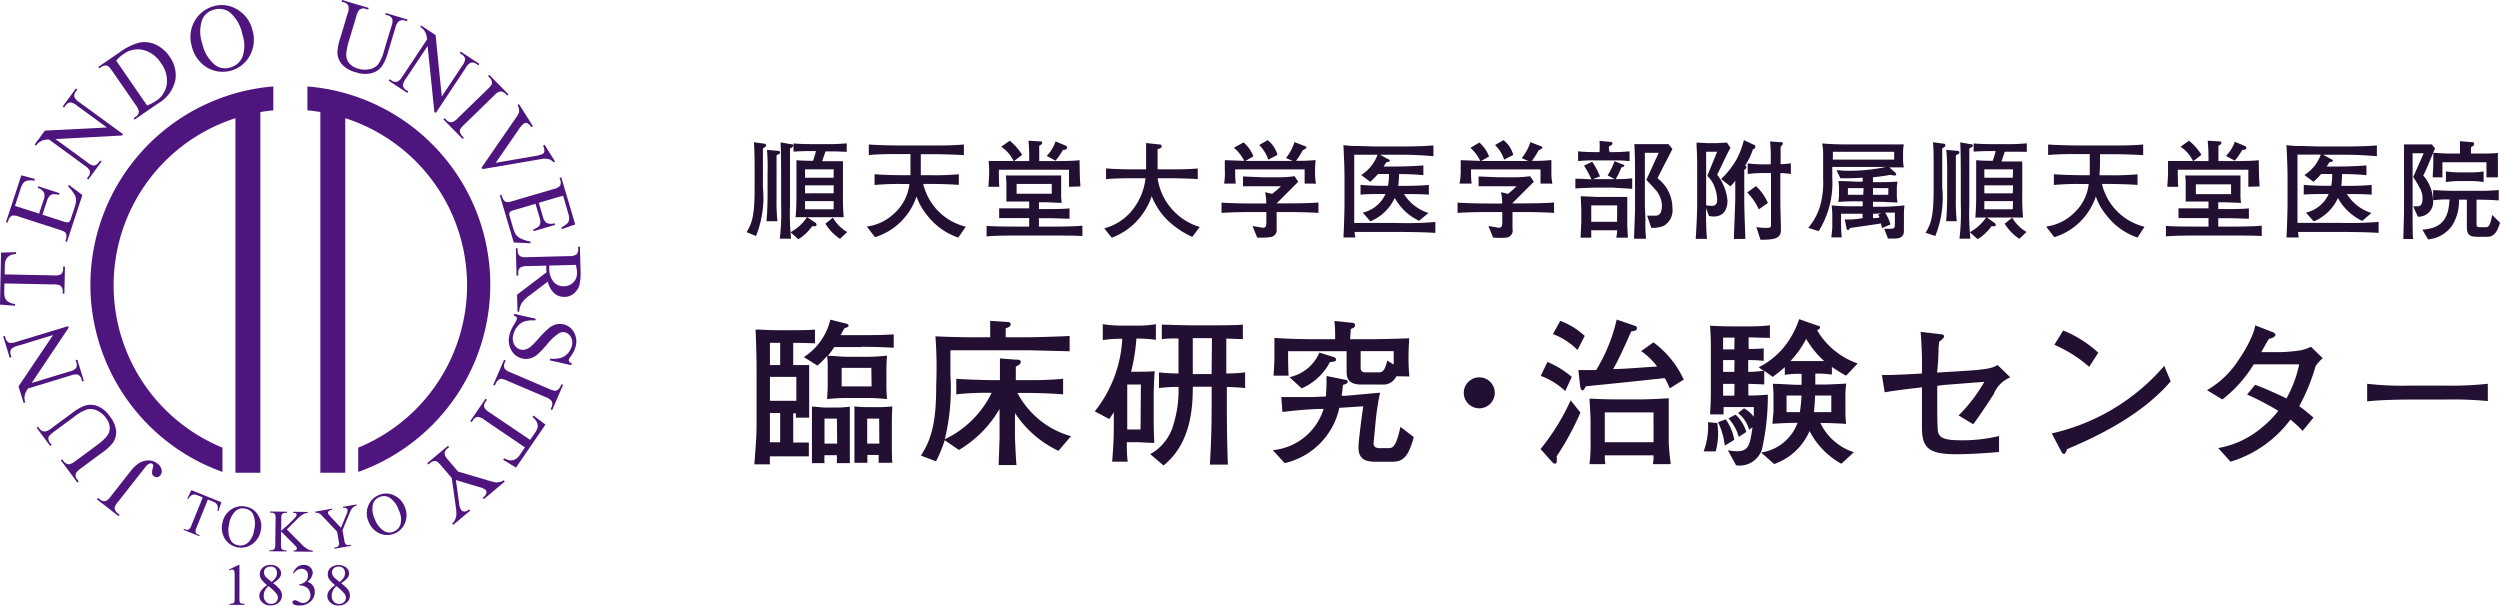 <svg id="rogo" xmlns="http://www.w3.org/2000/svg" width="188" height="45.536" viewBox="0 0 188 45.536">
  <g id="Group_1" data-name="Group 1">
    <path id="Path_1" data-name="Path 1" d="M10.9,25.382a14.971,14.971,0,0,0,9.933,14.079V37.636a13.2,13.2,0,0,1,.975-24.777V39.521h1.873V12.4c.321-.055.646-.1.975-.129v-1.8A14.992,14.992,0,0,0,10.9,25.382" transform="translate(-4.103 -3.972)" fill="#4f157f"/>
    <path id="Path_2" data-name="Path 2" d="M37.062,10.475v1.792q.493.05.975.132V39.523h1.873V12.86a13.2,13.2,0,0,1,.973,24.777v1.826a14.952,14.952,0,0,0-3.821-28.988" transform="translate(-13.946 -3.973)" fill="#4f157f"/>
    <path id="Path_3" data-name="Path 3" d="M27.6,68.786l.719-.348h.072v2.482a1.254,1.254,0,0,0,.021.308.155.155,0,0,0,.085.094.774.774,0,0,0,.267.037v.081H27.65v-.081a.817.817,0,0,0,.271-.036.175.175,0,0,0,.085-.084,1.158,1.158,0,0,0,.024-.318V69.332a2.459,2.459,0,0,0-.021-.412.176.176,0,0,0-.056-.1.147.147,0,0,0-.1-.033.588.588,0,0,0-.224.067Z" transform="translate(-10.385 -25.956)" fill="#4f157f"/>
    <path id="Path_4" data-name="Path 4" d="M31.852,69.956a2.1,2.1,0,0,1-.451-.461.686.686,0,0,1-.1-.359.653.653,0,0,1,.221-.494.826.826,0,0,1,.59-.206.836.836,0,0,1,.576.193.577.577,0,0,1,.216.441.59.59,0,0,1-.117.335,1.7,1.7,0,0,1-.491.4,2.78,2.78,0,0,1,.508.462.771.771,0,0,1,.166.467.689.689,0,0,1-.237.528.883.883,0,0,1-.623.22.84.84,0,0,1-.655-.26.647.647,0,0,1-.057-.847,1.915,1.915,0,0,1,.455-.424m.1.082a1.026,1.026,0,0,0-.268.33.875.875,0,0,0-.088.387.627.627,0,0,0,.154.447.5.5,0,0,0,.39.169.526.526,0,0,0,.377-.132.421.421,0,0,0,.143-.321.5.5,0,0,0-.084-.28,3.164,3.164,0,0,0-.625-.6m.239-.314a1.592,1.592,0,0,0,.332-.368.674.674,0,0,0,.069-.309.479.479,0,0,0-.127-.355.47.47,0,0,0-.35-.129.509.509,0,0,0-.363.128.391.391,0,0,0-.139.3.493.493,0,0,0,.058.226.724.724,0,0,0,.164.214Z" transform="translate(-11.765 -25.956)" fill="#4f157f"/>
    <path id="Path_5" data-name="Path 5" d="M35.3,69.056a1.154,1.154,0,0,1,.318-.458.72.72,0,0,1,.48-.161.663.663,0,0,1,.545.23.557.557,0,0,1,.143.364.93.93,0,0,1-.4.665.88.88,0,0,1,.411.3.785.785,0,0,1,.139.463.965.965,0,0,1-.244.661,1.151,1.151,0,0,1-.92.366.779.779,0,0,1-.406-.074.2.2,0,0,1-.109-.158.143.143,0,0,1,.05-.11.172.172,0,0,1,.123-.049.408.408,0,0,1,.111.017,1.3,1.3,0,0,1,.168.079,1.1,1.1,0,0,0,.18.082.611.611,0,0,0,.172.024.521.521,0,0,0,.387-.172.569.569,0,0,0,.163-.405.79.79,0,0,0-.076-.334.613.613,0,0,0-.123-.183.88.88,0,0,0-.259-.157.825.825,0,0,0-.333-.071h-.07v-.066a.89.89,0,0,0,.346-.123.614.614,0,0,0,.33-.56.486.486,0,0,0-.142-.362.476.476,0,0,0-.347-.137.663.663,0,0,0-.566.359Z" transform="translate(-13.266 -25.956)" fill="#4f157f"/>
    <path id="Path_6" data-name="Path 6" d="M40.057,69.956A2.077,2.077,0,0,1,39.6,69.5a.711.711,0,0,1-.1-.359.653.653,0,0,1,.221-.494.952.952,0,0,1,1.166-.013.574.574,0,0,1,.218.441.59.59,0,0,1-.117.335,1.74,1.74,0,0,1-.491.4,2.715,2.715,0,0,1,.507.462.763.763,0,0,1,.166.467.692.692,0,0,1-.236.528.883.883,0,0,1-.623.22.845.845,0,0,1-.657-.26.688.688,0,0,1-.187-.461.68.68,0,0,1,.133-.387,1.853,1.853,0,0,1,.454-.424m.1.082a1.021,1.021,0,0,0-.267.33.876.876,0,0,0-.089.387.633.633,0,0,0,.154.447.5.5,0,0,0,.391.169.528.528,0,0,0,.377-.132.42.42,0,0,0,.142-.321.5.5,0,0,0-.082-.28,3.142,3.142,0,0,0-.626-.6m.24-.314a1.561,1.561,0,0,0,.332-.368.691.691,0,0,0,.069-.309.475.475,0,0,0-.129-.355.468.468,0,0,0-.35-.129.5.5,0,0,0-.361.128.386.386,0,0,0-.139.3.506.506,0,0,0,.056.226.752.752,0,0,0,.166.214Z" transform="translate(-14.853 -25.956)" fill="#4f157f"/>
    <path id="Path_7" data-name="Path 7" d="M24.974,60.292l-.232.663-.078-.032a.852.852,0,0,0,.038-.269.445.445,0,0,0-.1-.243.637.637,0,0,0-.256-.168l-.393-.157L23.1,62.2a.612.612,0,0,0-.074.342.326.326,0,0,0,.207.181l.1.04-.031.077-1.182-.474.032-.074.1.037a.3.3,0,0,0,.293-.005.666.666,0,0,0,.166-.281l.857-2.117-.336-.135a.978.978,0,0,0-.289-.083.417.417,0,0,0-.243.077.651.651,0,0,0-.211.263l-.078-.032.3-.636Z" transform="translate(-8.322 -22.522)" fill="#4f157f"/>
    <path id="Path_8" data-name="Path 8" d="M28.55,61.355a1.361,1.361,0,0,1,.912.623,1.523,1.523,0,0,1,.214,1.164,1.579,1.579,0,0,1-.638,1.031,1.449,1.449,0,0,1-2.052-.379,1.568,1.568,0,0,1-.2-1.195,1.519,1.519,0,0,1,.7-1.051,1.45,1.45,0,0,1,1.068-.194m-.072.15a.793.793,0,0,0-.691.172,1.682,1.682,0,0,0-.5,1.008,1.77,1.77,0,0,0,.1,1.166.777.777,0,0,0,.57.413.873.873,0,0,0,.748-.193,1.59,1.59,0,0,0,.467-.966,1.807,1.807,0,0,0-.084-1.18.816.816,0,0,0-.6-.42" transform="translate(-10.064 -23.259)" fill="#4f157f"/>
    <path id="Path_9" data-name="Path 9" d="M33.8,63.316l1.1,1.107a2.07,2.07,0,0,0,.462.374.99.99,0,0,0,.385.115v.082L34.31,64.98V64.9a.325.325,0,0,0,.186-.041.122.122,0,0,0,.057-.1.223.223,0,0,0-.02-.1,1.053,1.053,0,0,0-.137-.158l-1.027-1.03-.011.964a.989.989,0,0,0,.027.3.2.2,0,0,0,.092.1.392.392,0,0,0,.2.054h.1v.083l-1.28-.013v-.082h.107a.318.318,0,0,0,.271-.107.66.66,0,0,0,.057-.338l.02-1.93a1.019,1.019,0,0,0-.025-.3.2.2,0,0,0-.09-.094.434.434,0,0,0-.2-.055h-.106V61.97l1.28.015v.082h-.1a.441.441,0,0,0-.2.049.194.194,0,0,0-.1.106.977.977,0,0,0-.029.29l-.009.915c.029-.028.131-.12.305-.277a6.547,6.547,0,0,0,.8-.792.3.3,0,0,0,.062-.153.116.116,0,0,0-.046-.09.239.239,0,0,0-.157-.041h-.069V61.99l1.1.012v.081a.621.621,0,0,0-.178.025.98.98,0,0,0-.2.091,1.969,1.969,0,0,0-.285.222q-.05.044-.455.447Z" transform="translate(-12.23 -23.504)" fill="#4f157f"/>
    <path id="Path_10" data-name="Path 10" d="M40.076,61.293l1.032-.182.015.082-.057.011a.446.446,0,0,0-.157.077.643.643,0,0,0-.174.18,1.938,1.938,0,0,0-.167.343l-.516,1.241.131.741a.587.587,0,0,0,.121.327.343.343,0,0,0,.279.045l.1-.017.015.081-1.257.22-.013-.082.1-.017a.3.3,0,0,0,.247-.158.673.673,0,0,0-.008-.327l-.123-.7-1.029-1.089a2.778,2.778,0,0,0-.243-.239.783.783,0,0,0-.236-.092.254.254,0,0,0-.13,0l-.015-.082,1.265-.222.015.082-.066.012a.385.385,0,0,0-.18.079.157.157,0,0,0-.06.158.667.667,0,0,0,.182.26l.785.839.42-1.008a.667.667,0,0,0,.077-.326.185.185,0,0,0-.05-.1.194.194,0,0,0-.1-.059.426.426,0,0,0-.182,0Z" transform="translate(-14.295 -23.178)" fill="#4f157f"/>
    <path id="Path_11" data-name="Path 11" d="M45.155,59.893a1.376,1.376,0,0,1,1.106.029,1.53,1.53,0,0,1,.814.861,1.565,1.565,0,0,1,.029,1.209,1.448,1.448,0,0,1-1.93.795,1.583,1.583,0,0,1-.821-.892,1.5,1.5,0,0,1,.012-1.258,1.431,1.431,0,0,1,.789-.743m.023.165a.788.788,0,0,0-.487.52,1.67,1.67,0,0,0,.13,1.117,1.779,1.779,0,0,0,.718.925.787.787,0,0,0,.7.04.875.875,0,0,0,.524-.568,1.6,1.6,0,0,0-.138-1.064,1.8,1.8,0,0,0-.715-.944.813.813,0,0,0-.736-.026" transform="translate(-16.641 -22.677)" fill="#4f157f"/>
    <path id="Path_12" data-name="Path 12" d="M13.392,59.866l-.081.1L11.683,58.7l.081-.1.138.106a.513.513,0,0,0,.446.128,1.1,1.1,0,0,0,.4-.378L14.2,56.607a2.657,2.657,0,0,1,.637-.616,1.374,1.374,0,0,1,.686-.211,1.049,1.049,0,0,1,.71.236.774.774,0,0,1,.312.453.482.482,0,0,1-.081.413.358.358,0,0,1-.232.153.4.4,0,0,1-.284-.082.314.314,0,0,1-.115-.185,1.2,1.2,0,0,1,.065-.453c.036-.133.02-.226-.048-.279a.223.223,0,0,0-.214-.017.745.745,0,0,0-.322.275l-2.028,2.581a1.55,1.55,0,0,0-.261.408.321.321,0,0,0,.024.211.658.658,0,0,0,.2.265Z" transform="translate(-4.396 -21.155)" fill="#4f157f"/>
    <path id="Path_13" data-name="Path 13" d="M5.544,52.055l-.106.079L4.423,50.768l.1-.078.109.145a.49.49,0,0,0,.451.209,1.065,1.065,0,0,0,.456-.244l1.572-1.158a3.489,3.489,0,0,1,.989-.552,1.422,1.422,0,0,1,.889.046,2.014,2.014,0,0,1,.912.748A2.128,2.128,0,0,1,10.4,51a1.463,1.463,0,0,1-.247.9,3.974,3.974,0,0,1-.886.795L7.751,53.815c-.237.176-.37.323-.4.444a.5.5,0,0,0,.125.4l.107.144-.106.079L6.243,53.214l.1-.078.11.149a.485.485,0,0,0,.406.228,1.06,1.06,0,0,0,.481-.246l1.688-1.243A4.593,4.593,0,0,0,9.52,51.6a1.371,1.371,0,0,0,.344-.483,1.013,1.013,0,0,0,.036-.509,1.335,1.335,0,0,0-.265-.577,1.723,1.723,0,0,0-.668-.556,1.109,1.109,0,0,0-.728-.094,3.041,3.041,0,0,0-.958.535L5.711,51.073c-.241.18-.373.317-.4.414a.525.525,0,0,0,.121.424Z" transform="translate(-1.665 -18.6)" fill="#4f157f"/>
    <path id="Path_14" data-name="Path 14" d="M1.919,45.285,1.536,44.04l2.6-3.858-2.658.809a.963.963,0,0,0-.5.255.52.52,0,0,0-.021.44L1,41.847l-.126.038-.491-1.6.125-.038.05.162a.487.487,0,0,0,.3.359,1.094,1.094,0,0,0,.52-.077L5.267,39.51l.038.123L2.523,43.787l2.838-.863a.988.988,0,0,0,.5-.253.531.531,0,0,0,.021-.44l-.05-.164.126-.038.491,1.6-.126.038-.049-.158a.494.494,0,0,0-.3-.362,1.075,1.075,0,0,0-.52.077L2.247,44.2a2.121,2.121,0,0,0-.216.4,1.15,1.15,0,0,0-.046.343,1.123,1.123,0,0,0,.061.309Z" transform="translate(-0.144 -14.985)" fill="#4f157f"/>
    <path id="Path_15" data-name="Path 15" d="M.078,30.578l1.131-.029,0,.133a1.336,1.336,0,0,0-.428.1.709.709,0,0,0-.31.285,1.015,1.015,0,0,0-.107.478l-.013.676,3.683.073a1,1,0,0,0,.556-.084.523.523,0,0,0,.157-.411l.005-.166.131,0-.041,2.034-.131,0,0-.17a.488.488,0,0,0-.176-.436,1.086,1.086,0,0,0-.517-.086L.334,32.9l-.013.577a1.63,1.63,0,0,0,.042.479.644.644,0,0,0,.253.319,1.053,1.053,0,0,0,.516.166l0,.135L0,34.494Z" transform="translate(0 -11.586)" fill="#4f157f"/>
    <path id="Path_16" data-name="Path 16" d="M1.4,23.535l1.812.587.329-1a.855.855,0,0,0,.052-.56.806.806,0,0,0-.484-.374l.041-.123,1.6.516-.041.124a1.92,1.92,0,0,0-.459-.045.459.459,0,0,0-.252.139,1.071,1.071,0,0,0-.206.4l-.329,1,1.512.488a1.381,1.381,0,0,0,.378.092.21.21,0,0,0,.137-.059.618.618,0,0,0,.122-.242l.253-.775a2.21,2.21,0,0,0,.13-.579.875.875,0,0,0-.1-.405,2.7,2.7,0,0,0-.492-.634l.044-.133,1.021.767L5.309,26.241,5.184,26.2l.053-.162a.682.682,0,0,0,.023-.331.3.3,0,0,0-.115-.2,1.606,1.606,0,0,0-.43-.182l-2.979-.966a1.047,1.047,0,0,0-.565-.086.551.551,0,0,0-.268.359l-.053.161-.125-.04,1.151-3.515,1.02.275-.042.131a1.675,1.675,0,0,0-.549-.005.582.582,0,0,0-.289.187,1.661,1.661,0,0,0-.206.459Z" transform="translate(-0.273 -8.055)" fill="#4f157f"/>
    <path id="Path_17" data-name="Path 17" d="M4.173,14.941l.773-1.051,4.659-.236L7.363,12.016a.948.948,0,0,0-.507-.246.534.534,0,0,0-.366.246l-.1.135-.106-.078.992-1.346.106.077-.1.137a.485.485,0,0,0-.107.457,1.065,1.065,0,0,0,.371.368l3.279,2.392-.076.1-5.011.267,2.394,1.746a.992.992,0,0,0,.5.249A.535.535,0,0,0,9,16.276l.1-.136.106.077-.992,1.348-.106-.078.1-.133a.492.492,0,0,0,.11-.461,1.1,1.1,0,0,0-.373-.368l-2.7-1.972a2.178,2.178,0,0,0-.45.065,1.187,1.187,0,0,0-.305.17,1.1,1.1,0,0,0-.211.232Z" transform="translate(-1.57 -4.068)" fill="#4f157f"/>
    <path id="Path_18" data-name="Path 18" d="M14.581,10.931l-.074-.108.15-.1a.48.48,0,0,0,.247-.405,1.108,1.108,0,0,0-.233-.475L12.906,7.286c-.17-.248-.3-.383-.4-.409a.531.531,0,0,0-.428.1l-.149.1-.076-.107,1.618-1.106a4.247,4.247,0,0,1,1.495-.725,1.937,1.937,0,0,1,1.21.16,2.507,2.507,0,0,1,1.032.891,2.4,2.4,0,0,1,.448,1.724,2.682,2.682,0,0,1-1.3,1.8Zm.938-1.061a3.565,3.565,0,0,0,.68-.346A1.786,1.786,0,0,0,17,8.278a2.18,2.18,0,0,0-.442-1.6,2.2,2.2,0,0,0-1.34-.985,1.84,1.84,0,0,0-1.477.314,2.991,2.991,0,0,0-.542.495Z" transform="translate(-4.46 -1.939)" fill="#4f157f"/>
    <path id="Path_19" data-name="Path 19" d="M24.738.692a2.194,2.194,0,0,1,1.756.264,2.449,2.449,0,0,1,1.127,1.531,2.513,2.513,0,0,1-.194,1.932,2.326,2.326,0,0,1-3.231.886,2.523,2.523,0,0,1-1.131-1.584,2.418,2.418,0,0,1,.268-2,2.312,2.312,0,0,1,1.4-1.026m0,.267a1.276,1.276,0,0,0-.878.73A2.689,2.689,0,0,0,23.848,3.5a2.864,2.864,0,0,0,.96,1.617,1.259,1.259,0,0,0,1.115.2,1.4,1.4,0,0,0,.944-.8,2.545,2.545,0,0,0-.008-1.719,2.889,2.889,0,0,0-.95-1.647A1.319,1.319,0,0,0,24.74.959" transform="translate(-8.639 -0.233)" fill="#4f157f"/>
    <path id="Path_20" data-name="Path 20" d="M44.281,1.107l.037-.127,1.635.488-.038.127-.174-.053a.493.493,0,0,0-.487.1,1.074,1.074,0,0,0-.219.467l-.561,1.864a3.47,3.47,0,0,1-.462,1.032,1.412,1.412,0,0,1-.739.492,2.031,2.031,0,0,1-1.18-.055,2.158,2.158,0,0,1-1.069-.6,1.463,1.463,0,0,1-.344-.867,4.035,4.035,0,0,1,.232-1.164l.541-1.8a.94.94,0,0,0,.05-.591.51.51,0,0,0-.34-.245L40.992.125,41.029,0l2,.594-.038.127L42.811.668a.481.481,0,0,0-.463.058,1.059,1.059,0,0,0-.239.482l-.6,2a4.417,4.417,0,0,0-.135.627,1.352,1.352,0,0,0,.016.594,1.011,1.011,0,0,0,.277.429,1.339,1.339,0,0,0,.56.3,1.723,1.723,0,0,0,.87.045,1.087,1.087,0,0,0,.639-.356,3,3,0,0,0,.444-1l.561-1.861a1,1,0,0,0,.068-.568.524.524,0,0,0-.35-.267Z" transform="translate(-15.309)" fill="#4f157f"/>
    <path id="Path_21" data-name="Path 21" d="M49.3,3.09l1.092.718.464,4.62L52.39,6.121a.958.958,0,0,0,.223-.516.527.527,0,0,0-.264-.351l-.141-.092.073-.11,1.4.923-.072.108-.143-.094A.489.489,0,0,0,53,5.9a1.059,1.059,0,0,0-.351.389L50.409,9.665,50.3,9.6l-.509-4.97L48.155,7.091a.987.987,0,0,0-.225.513.54.54,0,0,0,.264.354l.143.092-.073.11-1.4-.92.072-.111.139.092a.5.5,0,0,0,.467.086A1.074,1.074,0,0,0,47.9,6.92l1.849-2.782a2.09,2.09,0,0,0-.088-.444,1.182,1.182,0,0,0-.184-.3,1.2,1.2,0,0,0-.244-.2Z" transform="translate(-17.635 -1.172)" fill="#4f157f"/>
    <path id="Path_22" data-name="Path 22" d="M55,13.791l-.094.091-1.443-1.47.094-.091.119.123a.521.521,0,0,0,.427.186,1.08,1.08,0,0,0,.452-.319l2.228-2.166a1.57,1.57,0,0,0,.314-.368.323.323,0,0,0,.007-.211.67.67,0,0,0-.167-.292l-.119-.121.094-.091,1.443,1.47-.094.092-.122-.125a.512.512,0,0,0-.424-.185,1.041,1.041,0,0,0-.454.318L55.034,12.8a1.617,1.617,0,0,0-.313.368.317.317,0,0,0-.005.215.653.653,0,0,0,.164.288Z" transform="translate(-20.119 -3.436)" fill="#4f157f"/>
    <path id="Path_23" data-name="Path 23" d="M63.588,16.926l-.111.07a.788.788,0,0,0-.345-.242,1.468,1.468,0,0,0-.629,0l-4.37.747-.07-.111,2.565-3.72a2.163,2.163,0,0,0,.228-.37.627.627,0,0,0,.031-.276,1.025,1.025,0,0,0-.118-.337l.111-.071,1.045,1.663-.111.069a.908.908,0,0,0-.328-.306.265.265,0,0,0-.231.028,1.588,1.588,0,0,0-.383.43l-1.744,2.528,2.968-.513a1.946,1.946,0,0,0,.574-.162.269.269,0,0,0,.113-.19.664.664,0,0,0-.072-.364c0-.012-.012-.03-.024-.057l.113-.07Z" transform="translate(-21.849 -4.785)" fill="#4f157f"/>
    <path id="Path_24" data-name="Path 24" d="M65.022,22.859l-1.828.536.3,1.014a.868.868,0,0,0,.275.49.808.808,0,0,0,.611.034l.037.125-1.61.473-.037-.124a1.913,1.913,0,0,0,.406-.222.445.445,0,0,0,.127-.257,1.051,1.051,0,0,0-.058-.447l-.3-1.011-1.524.449a1.619,1.619,0,0,0-.366.135.236.236,0,0,0-.077.127.6.6,0,0,0,.037.269l.231.78a2.145,2.145,0,0,0,.223.552.892.892,0,0,0,.316.276,2.7,2.7,0,0,0,.765.244l.04.136-1.277-.057-1.05-3.547.126-.037.049.162a.682.682,0,0,0,.17.286.3.3,0,0,0,.207.1,1.615,1.615,0,0,0,.459-.092l3-.882a1.044,1.044,0,0,0,.516-.247.548.548,0,0,0,.016-.446l-.049-.164.127-.038,1.05,3.548-1,.347-.04-.131a1.664,1.664,0,0,0,.455-.306.555.555,0,0,0,.131-.318,1.568,1.568,0,0,0-.09-.492Z" transform="translate(-22.677 -8.145)" fill="#4f157f"/>
    <path id="Path_25" data-name="Path 25" d="M62.32,34.772l-.033-1.28L64.5,31.81c-.008-.12-.013-.218-.016-.294v-.1c0-.034,0-.071,0-.11l-1.4.037a.981.981,0,0,0-.562.114.5.5,0,0,0-.146.407l.005.187-.133,0L62.195,30l.131,0,.005.178a.479.479,0,0,0,.21.432,1.14,1.14,0,0,0,.525.061l3.113-.081a.993.993,0,0,0,.562-.114.517.517,0,0,0,.146-.414l-.005-.181.133,0,.045,1.748a4.175,4.175,0,0,1-.082,1.13,1.289,1.289,0,0,1-.4.626,1.072,1.072,0,0,1-.71.272,1.129,1.129,0,0,1-.779-.268,1.633,1.633,0,0,1-.485-.882l-1.357,1.027a2.443,2.443,0,0,0-.617.6,1.457,1.457,0,0,0-.183.643Zm2.389-3.47c0,.045,0,.082,0,.116s0,.061,0,.082a1.557,1.557,0,0,0,.325,1.027.959.959,0,0,0,.771.329.97.97,0,0,0,.989-1.052,3.222,3.222,0,0,0-.082-.554Z" transform="translate(-23.404 -11.331)" fill="#4f157f"/>
    <path id="Path_26" data-name="Path 26" d="M66.046,41.884l-1.626-.366.029-.128a2.068,2.068,0,0,0,.8-.055,1.2,1.2,0,0,0,.544-.356,1.3,1.3,0,0,0,.3-.579.852.852,0,0,0-.085-.643.69.69,0,0,0-.448-.347.614.614,0,0,0-.426.061,3.915,3.915,0,0,0-.924.862,7.386,7.386,0,0,1-.745.774,1.394,1.394,0,0,1-.531.269,1.209,1.209,0,0,1-.566.008,1.25,1.25,0,0,1-.828-.619,1.522,1.522,0,0,1-.145-1.148,2.16,2.16,0,0,1,.118-.376,4.131,4.131,0,0,1,.227-.416,2.022,2.022,0,0,0,.206-.4.185.185,0,0,0-.02-.148.439.439,0,0,0-.2-.123l.029-.128,1.613.363-.029.128a2.361,2.361,0,0,0-.813.071,1.192,1.192,0,0,0-.523.37,1.459,1.459,0,0,0-.322.649.988.988,0,0,0,.074.731.717.717,0,0,0,.484.372.747.747,0,0,0,.371-.016,1.065,1.065,0,0,0,.4-.222,8.318,8.318,0,0,0,.609-.635,7.339,7.339,0,0,1,.733-.733,1.467,1.467,0,0,1,.532-.285,1.115,1.115,0,0,1,.564-.011,1.184,1.184,0,0,1,.784.582,1.4,1.4,0,0,1,.143,1.065,2.025,2.025,0,0,1-.363.75.825.825,0,0,0-.149.253.208.208,0,0,0,.02.158.444.444,0,0,0,.2.14Z" transform="translate(-23.082 -14.421)" fill="#4f157f"/>
    <path id="Path_27" data-name="Path 27" d="M59.593,45.522l-.121-.051.814-1.889.121.051-.066.157a.511.511,0,0,0-.012.463,1.09,1.09,0,0,0,.47.293l2.862,1.225a1.669,1.669,0,0,0,.463.146.324.324,0,0,0,.2-.074.663.663,0,0,0,.208-.265l.066-.156.121.051-.814,1.89-.121-.053.069-.16a.511.511,0,0,0,.009-.462,1.058,1.058,0,0,0-.468-.3l-2.863-1.224a1.6,1.6,0,0,0-.46-.146.312.312,0,0,0-.2.077.638.638,0,0,0-.206.261Z" transform="translate(-22.379 -16.53)" fill="#4f157f"/>
    <path id="Path_28" data-name="Path 28" d="M60.136,53.485l-.964-.59.077-.111a1.431,1.431,0,0,0,.412.15.719.719,0,0,0,.416-.071,1.011,1.011,0,0,0,.351-.341l.383-.557L57.769,49.9a1.011,1.011,0,0,0-.513-.232.529.529,0,0,0-.357.26l-.094.136-.109-.073,1.151-1.682.109.075-.1.139a.485.485,0,0,0-.092.462,1.078,1.078,0,0,0,.385.354L61.2,51.4l.326-.478a1.587,1.587,0,0,0,.229-.422.655.655,0,0,0-.036-.4,1.054,1.054,0,0,0-.341-.421l.076-.111.9.682Z" transform="translate(-21.335 -18.321)" fill="#4f157f"/>
    <path id="Path_29" data-name="Path 29" d="M54.748,58.873l-1.283,1.08-.086-.1.072-.059a.739.739,0,0,0,.153-.236,1.032,1.032,0,0,0,.1-.388,3.214,3.214,0,0,0-.048-.607l-.3-2.14-.783-.916c-.191-.226-.336-.346-.434-.358a.548.548,0,0,0-.422.161l-.119.1-.085-.1L53.076,54l.085.1-.13.11a.486.486,0,0,0-.212.42,1.074,1.074,0,0,0,.276.445l.737.866,2.314.684a4.56,4.56,0,0,0,.531.132,1.274,1.274,0,0,0,.4-.061.472.472,0,0,0,.18-.106l.086.1-1.574,1.327-.085-.1.081-.067a.6.6,0,0,0,.184-.259.249.249,0,0,0-.044-.267,1.111,1.111,0,0,0-.464-.211l-1.772-.533.239,1.737a1.068,1.068,0,0,0,.159.515.322.322,0,0,0,.154.1.341.341,0,0,0,.192,0,.752.752,0,0,0,.248-.152Z" transform="translate(-19.385 -20.479)" fill="#4f157f"/>
  </g>
  <g id="レイヤー_2" data-name="レイヤー 2" transform="translate(56.14 10.537)">
    <path id="Path_2109" data-name="Path 2109" d="M1.231.674V3.606a7.785,7.785,0,0,1-.52,3.665L0,6.978c.476-.733.608-1.466.608-3.357V1.906C.608,1.4.586.7.557.22l.733.1c.176.029.176.051.176.132S1.4.6,1.231.674Zm1.026.513V4.368a14.929,14.929,0,0,0,.066,1.788H1.5c.073-.792.081-1.7.081-1.913V2.573A16.659,16.659,0,0,0,1.539.792l.733.066c.176,0,.249.037.249.147S2.367,1.136,2.257,1.187Zm1.011-.5V4.918a18.911,18.911,0,0,0,.081,2.551H2.5a16.359,16.359,0,0,0,.1-2.536V2.851C2.6,2.8,2.6.8,2.558.227l.733.132c.176,0,.22.044.22.11S3.474.586,3.269.689ZM4.925,6.552a3.665,3.665,0,0,1-1.026.96l-.594-.528A3.415,3.415,0,0,0,4.551,5.849l.579.388a.227.227,0,0,1,.132.191c-.007.132-.132.117-.337.1ZM6.706.909h-.77l-.249.733H7.249V4.185a15.916,15.916,0,0,0,.059,1.671H3.687c.044-.352.066-1.114.066-1.466V1.569c.476.044,1.011.044,1.114.044H5A6.6,6.6,0,0,0,5.218.88H4.874q-.682,0-1.341.044V.308c.5.051,1.239.051,1.341.051h.938A15.056,15.056,0,0,0,7.534.3V.938ZM6.552,2.258H4.4v.63H6.552Zm0,1.2H4.4v.6H6.552Zm0,1.187H4.4v.616H6.552Zm.476,2.836a3.665,3.665,0,0,1-1.1-1.136l.564-.454A2.976,2.976,0,0,0,7.571,6.97Z" transform="translate(0 -0.059)" fill="#220f31"/>
    <path id="Path_2110" data-name="Path 2110" d="M19.215,7.449a4.962,4.962,0,0,1-2.331-1.671,4.507,4.507,0,0,1-.806-1.422A4.771,4.771,0,0,1,12.956,7.42l-.616-.8a3.665,3.665,0,0,0,2.074-1,3.474,3.474,0,0,0,1.129-2.2h-.52a19.9,19.9,0,0,0-2.1.073V2.685c.733.059,1.781.073,2.1.073h.6V1.168h-.733c-.8,0-1.6,0-2.4.073V.45c.821.059,2.023.073,2.4.073h2.331c.806,0,1.612,0,2.419-.073v.8c-.887-.059-2.089-.073-2.419-.073H16.4V2.759h.733a20.315,20.315,0,0,0,2.125-.073v.8c-.777-.059-1.832-.073-2.125-.073h-.55a4.339,4.339,0,0,0,3.2,3.218Z" transform="translate(-3.296 -0.12)" fill="#220f31"/>
    <path id="Path_2111" data-name="Path 2111" d="M29.629,7.191H27.019c-.674,0-1.752,0-2.389.066V6.466c.55.051,1.73.051,2.323.051h.88V5.879H25.575V5.146h2.257V4.633H26.118V3.409a4.529,4.529,0,0,0-.044-.733h4.163V4a3.9,3.9,0,0,0,.044.733c-.279,0-1.026-.044-1.327-.044h-.388V5.2H29.4c.139,0,1.019,0,1.466-.051v.777c-.271,0-1.165-.037-1.466-.037h-.836v.63h1.07c.073,0,1.737,0,2.2-.073v.784C31.5,7.191,30.032,7.191,29.629,7.191Zm1.2-3.665V2.244H25.553c0,.242,0,1.033.037,1.283h-.821c0-.242.051-.6.051-1.048a5.616,5.616,0,0,0-.037-.894H26.66a2.653,2.653,0,0,0-.931-1.07L26.367.06a4.17,4.17,0,0,1,.938,1.063l-.608.469h1.136A14.7,14.7,0,0,0,27.782.06l.843.051c.125,0,.183,0,.183.1s-.081.169-.22.22V1.592h.923c.528,0,1.612,0,2.118-.066a1.928,1.928,0,0,0,0,.352c0,.169,0,.931.059,1.62Zm-1.3-.213H26.887v.733h2.646ZM30.376.749a5.006,5.006,0,0,1-.564.814l-.66-.359a2.763,2.763,0,0,0,.66-1.092l.77.322c.081.037.1.081.1.125C30.677.749,30.493.749,30.376.749Z" transform="translate(-6.578 -0.016)" fill="#220f31"/>
    <path id="Path_2112" data-name="Path 2112" d="M43.321,7.358A6.714,6.714,0,0,1,41.459,6.1a5.292,5.292,0,0,1-1.187-1.8,5.13,5.13,0,0,1-1.209,1.957,4.727,4.727,0,0,1-1.8,1.158l-.557-.7a4.024,4.024,0,0,0,2.257-1.568,4.61,4.61,0,0,0,.843-2.2h-.689c-.733,0-1.517,0-2.279.066V2.206c.814.073,1.92.073,2.279.073h.733V.3l.938.1c.088,0,.235,0,.235.147s-.2.176-.308.213V2.279h.733c.733,0,1.524,0,2.287-.066v.8c-.982-.066-2.2-.066-2.287-.066h-.733A4.507,4.507,0,0,0,43.885,6.61Z" transform="translate(-9.804 -0.08)" fill="#220f31"/>
    <path id="Path_2113" data-name="Path 2113" d="M53.614,5.409h-.733V6.677a.535.535,0,0,1-.462.616,5.6,5.6,0,0,1-1,.037l-.352-.858c.139,0,.733.117.784.117.242,0,.257-.169.257-.535V5.409h-.982c-.3,0-1.532,0-2.389.066V4.7c.953.066,2.323.066,2.389.066H52.1a3.724,3.724,0,0,0-.088-.85l.528.125a6.823,6.823,0,0,0,.667-.572H50.352V2.734c.139,0,1.283.059,1.51.059h.9a8.676,8.676,0,0,0,1.466-.081l.279.418-.733.733-.337.337-.557.557h.733c.352,0,1.612,0,2.411-.066v.784C55.27,5.424,54.369,5.409,53.614,5.409Zm1.371-2.14V2.2H49.759c0,.073,0,.638.044,1.07h-.872a5.064,5.064,0,0,0,.051-1.07V1.51c.22,0,1.151.044,1.466.051a3.122,3.122,0,0,0-.784-.989l.733-.4a2.653,2.653,0,0,1,.733,1.048l-.594.344h3.54l-.491-.22A3.665,3.665,0,0,0,54.222.147l.733.286c.066,0,.169.073.169.125s-.183.176-.271.191a7.33,7.33,0,0,1-.513.806A12.753,12.753,0,0,0,55.805,1.5c0,.176-.037.425-.037.828a4.47,4.47,0,0,0,.073.945Zm-2.734-1.8a2.778,2.778,0,0,0-.682-1.1L52.207,0a2.155,2.155,0,0,1,.733,1.114Z" transform="translate(-13.017 0)" fill="#220f31"/>
    <path id="Path_2114" data-name="Path 2114" d="M65.139,7.04H62.09a1.765,1.765,0,0,0,.051.418h-.9c.044-.594.081-2.25.081-2.441V2.951c0-.894-.066-2.155-.081-2.441a6.53,6.53,0,0,0,1.07.066l1.261.037h2.1c.235,0,1.517,0,2.338-.081v.814c-.6-.051-1.385-.11-2.331-.11H64l.623.344a.118.118,0,0,1,.11.11c0,.044-.139.11-.257.1l-.213.33h1.063c.564,0,1.627-.051,1.928-.081v.733a17.509,17.509,0,0,0-1.832-.081,8.065,8.065,0,0,1-.059.887h.586s.982,0,1.715-.073v.733c-.52-.044-1.18-.044-1.7-.044H65.8a3.328,3.328,0,0,0,1.84,1.422l-.711.586A4.1,4.1,0,0,1,65.1,4.482a3.452,3.452,0,0,1-1.832,1.759l-.572-.652a2.492,2.492,0,0,0,1.708-1.4h-.176c-.55,0-1.195,0-1.7.044V3.5c.682.066,1.634.073,1.7.073h.366a4.824,4.824,0,0,0,.073-.887h-.828a7.232,7.232,0,0,1-.579.586l-.682-.513a3.027,3.027,0,0,0,1.231-1.524H62.054v5.13h3.1a26.277,26.277,0,0,0,3-.073v.821C67.309,7.055,66,7.04,65.139,7.04Z" transform="translate(-16.356 -0.136)" fill="#220f31"/>
    <path id="Path_2115" data-name="Path 2115" d="M77.817,5.409h-.733V6.677a.535.535,0,0,1-.432.652,5.6,5.6,0,0,1-1.026,0l-.352-.858c.139,0,.733.117.784.117.242,0,.257-.169.257-.535V5.409h-.975c-.3,0-1.532,0-2.389.066V4.7c.953.066,2.323.066,2.389.066h.967a3.723,3.723,0,0,0-.088-.85l.528.125a6.824,6.824,0,0,0,.638-.572H74.533V2.734c.139,0,1.283.059,1.51.059h.9a8.676,8.676,0,0,0,1.466-.081l.279.418-.733.733-.337.337-.557.557h.733c.352,0,1.612,0,2.411-.066v.784C79.473,5.424,78.572,5.409,77.817,5.409Zm1.371-2.14V2.2H73.961c0,.073,0,.638.044,1.07H73.1a5.065,5.065,0,0,0,.088-1.07c0-.322,0-.506,0-.689.227,0,1.151.044,1.466.051a3.122,3.122,0,0,0-.733-.982l.667-.4a2.653,2.653,0,0,1,.733,1.048l-.594.344h3.54l-.491-.22a3.665,3.665,0,0,0,.652-1.2l.733.286c.066,0,.169.073.169.125s-.183.176-.271.191a7.33,7.33,0,0,1-.513.806A12.753,12.753,0,0,0,80.008,1.5v.828a4.471,4.471,0,0,0,.073.945Zm-2.734-1.8a2.7,2.7,0,0,0-.682-1.1L76.409,0a2.155,2.155,0,0,1,.733,1.114Z" transform="translate(-19.483 0)" fill="#220f31"/>
    <path id="Path_2116" data-name="Path 2116" d="M87.825,3.591H86.63c-.249,0-1.334.044-1.59.066V2.924c.5,0,1.092.044,1.209.044a7.425,7.425,0,0,0-.557-1.026l.616-.293a5.533,5.533,0,0,1,.579,1.1l-.535.205h1.634l-.52-.279a5.811,5.811,0,0,0,.52-1.07l.594.235a.147.147,0,0,1,.139.132c0,.037-.161.1-.22.1a5.342,5.342,0,0,1-.425.88,8.559,8.559,0,0,0,1.239-.059v.792Zm0-2.045h-1.29a10.48,10.48,0,0,0-1.29.051V.864c.52.059,1.231.059,1.29.059h.322a7.8,7.8,0,0,0,0-.843l.733.066c.044,0,.242,0,.242.117s-.117.147-.227.213,0,.308,0,.447h.22a12.658,12.658,0,0,0,1.29-.059V1.6a10.788,10.788,0,0,0-1.3-.051Zm.293,5.812a4.015,4.015,0,0,0,.066-.557h-1.95v.557h-.8c0-.1.051-1.077.051-1.187V5.188s-.037-.828-.044-.945c.22,0,1.085.051,1.246.051h2.257V6.449c0,.147.044.784.044.909Zm.066-2.426h-1.95V6.163h1.942Zm3.511,1.532a2.2,2.2,0,0,1-.945.154L90.434,5.7h.652c.359,0,.462-.33.462-.777a1.884,1.884,0,0,0-.491-1.18c-.066-.081-.55-.6-.682-.733L91.306.974H90.266V4.851c0,.183.044,1,.044,1.173a10.91,10.91,0,0,0,.044,1.415h-.9c0-.337.066-1.818.073-2.125V2.638c0-.286,0-1.561-.051-2.316h2.565l.3.366c-.9,1.744-1,1.935-1.121,2.2A2.844,2.844,0,0,1,92.34,5.152a1.334,1.334,0,0,1-.652,1.312Z" transform="translate(-22.712 -0.021)" fill="#220f31"/>
    <path id="Path_2117" data-name="Path 2117" d="M99,2.6a3.716,3.716,0,0,1,.777,1.95c0,.447-.147,1.195-1.041,1.195a1.539,1.539,0,0,1-.352-.044l-.22-.586c0,.66,0,1.649.073,2.309h-.85c.051-.733.11-1.913.11-2.631V2.279c0-.484,0-1.268-.044-1.766V.183l.806.044H99l.733-.044.271.4C99.8.9,99.149,2.316,99,2.6Zm-.147,1.063a2.2,2.2,0,0,0-.594-.975L99,.872h-.828V4.9a3.2,3.2,0,0,0,.432.044c.293,0,.4-.183.4-.432a3.254,3.254,0,0,0-.147-.85ZM101.678.733A5.292,5.292,0,0,1,101.1,1.92c.051,0,.1.066.1.132s-.081.147-.161.183V4.346c0,1.033.051,2.067.081,3.086h-.858c0-.542.1-2.551.1-3.1V3.049a2.866,2.866,0,0,1-.366.425L99.3,2.932a7.006,7.006,0,0,0,1.151-1.466A6.522,6.522,0,0,0,101.011,0l.733.344a.145.145,0,0,1,.132.147.205.205,0,0,1-.2.2Zm.454,4.478a4.346,4.346,0,0,0-.872-1.275l.66-.476a3.665,3.665,0,0,1,.894,1.268Zm1.62-2.682v2.2c0,.322.044,1.744.044,2.03,0,.652-.5.733-1.539.733l-.308-.953a4.163,4.163,0,0,0,.8.059c.3,0,.3-.037.3-.374V2.477h-.682a8.4,8.4,0,0,0-1.07.073v-.8a9.99,9.99,0,0,0,1.07.073h.66A14.432,14.432,0,0,0,102.982.1l.733.051c.147,0,.227,0,.227.1a.169.169,0,0,1-.044.1l-.125.161v1.3a6.179,6.179,0,0,0,.77-.066v.8a5.717,5.717,0,0,0-.792-.066Z" transform="translate(-26.01 0)" fill="#220f31"/>
    <path id="Path_2118" data-name="Path 2118" d="M116.127,5.676v.916c0,.506,0,.557-.1.674-.169.235-.366.235-1.1.227l-.279-.733h.4c.388,0,.4-.051.4-.484V5.544h-.733a3.328,3.328,0,0,1,.4.894l-.638.264-.081-.344c-.374.066-1.8.264-2.323.344-.044.088-.059.139-.147.139s-.1,0-.117-.139l-.132-.645a6.291,6.291,0,0,0,1.341-.1v-.33H111.4v.66a9.708,9.708,0,0,0,.051,1.121h-.784c.037-.322.073-.623.073-.8V5.778A5.671,5.671,0,0,0,110.689,5a15.625,15.625,0,0,0,1.715.066h.623V4.694h-.366a14.136,14.136,0,0,0-1.466.051,5.3,5.3,0,0,0,.051-.528V3.7a4.076,4.076,0,0,0-.051-.528c.733,0,1.2.044,1.466.044h.366V2.913c-.608.044-.96.051-1.678.044l-.293-.6c.3,0,.4.037.733.037a12.929,12.929,0,0,0,2.976-.286H110.74V2.92a6.838,6.838,0,0,1-1.026,4.016l-.784-.249a4.471,4.471,0,0,0,.931-1.781,6.6,6.6,0,0,0,.191-1.935v-2a4.911,4.911,0,0,0-.073-.63c.674.059,1.341.073,2.016.073h4.126a3.4,3.4,0,0,0-.059.594v.55a3.114,3.114,0,0,0,.059.586h-1.092l.447.388s.073.073.073.125a.125.125,0,0,1-.132.1c-.051,0-.264-.051-.3-.051a.99.99,0,0,0-.257.044l-1.063.139v.366h.381c.315,0,.777,0,1.466-.044a3.094,3.094,0,0,0-.051.528v.513a3.46,3.46,0,0,0,.051.528c-.352,0-1.077-.051-1.466-.051H113.8V5.1h.689c.513,0,1.158-.044,1.678-.1A6.418,6.418,0,0,0,116.127,5.676ZM115.394.97h-4.61v.586h4.61Zm-2.3,2.734h-1.18v.5h1.151Zm1.862,0H113.8v.5h1.151ZM113.8,5.632v.322a1.165,1.165,0,0,0,.491-.059c0-.059-.051-.1-.117-.191l.249-.1Z" transform="translate(-29.092 -0.091)" fill="#220f31"/>
    <path id="Path_2119" data-name="Path 2119" d="M122.223.674V3.606a7.785,7.785,0,0,1-.52,3.665l-.733-.249c.476-.733.608-1.466.608-3.357V1.906c0-.506,0-1.209-.051-1.686l.733.1c.154,0,.2.051.2.132S122.392.6,122.223.674Zm1.026.513V4.368a14.931,14.931,0,0,0,.066,1.788h-.8c.073-.792.081-1.7.081-1.913V2.573a16.656,16.656,0,0,0-.066-1.781l.733.066c.176,0,.249.037.249.147S123.359,1.136,123.249,1.187Zm1.011-.5V4.918a18.909,18.909,0,0,0,.081,2.551h-.821a16.36,16.36,0,0,0,.1-2.536V2.851c0-.051,0-2.052-.044-2.624l.733.132c.176,0,.22.044.22.11s-.066.117-.271.22Zm1.656,5.863a3.665,3.665,0,0,1-1.026.96l-.594-.528a3.415,3.415,0,0,0,1.246-1.136l.572.41a.227.227,0,0,1,.132.191c0,.11-.125.1-.33.081ZM127.7.931h-.77l-.249.733h1.561V4.207a15.918,15.918,0,0,0,.059,1.671h-3.591c.044-.352.066-1.114.066-1.466V1.569c.476.044,1.011.044,1.114.044h.132a6.593,6.593,0,0,0,.22-.733h-.315q-.682,0-1.341.044V.308c.5.051,1.239.051,1.341.051h.938A15.056,15.056,0,0,0,128.585.3V.938Zm-.154,1.327H125.39v.63h2.14Zm0,1.2H125.39v.6h2.14Zm0,1.187H125.39v.616h2.14Zm.476,2.836a3.664,3.664,0,0,1-1.1-1.136l.564-.454a2.976,2.976,0,0,0,1.077,1.077Z" transform="translate(-32.308 -0.059)" fill="#220f31"/>
    <path id="Path_2120" data-name="Path 2120" d="M140.215,7.449a4.962,4.962,0,0,1-2.331-1.671,4.508,4.508,0,0,1-.806-1.422,4.771,4.771,0,0,1-3.122,3.064l-.616-.8a3.665,3.665,0,0,0,2.074-1,3.474,3.474,0,0,0,1.129-2.2h-.52a19.9,19.9,0,0,0-2.1.073V2.685c.733.059,1.781.073,2.1.073h.6V1.168h-.733c-.8,0-1.6,0-2.4.073V.45c.821.059,2.023.073,2.4.073h2.331c.806,0,1.612,0,2.419-.073v.8c-.887-.059-2.089-.073-2.419-.073h-.828V1.7c0,.044,0,.454-.037,1.063h.733a20.315,20.315,0,0,0,2.125-.073v.8c-.777-.059-1.832-.073-2.125-.073h-.55a4.339,4.339,0,0,0,3.2,3.218Z" transform="translate(-35.612 -0.12)" fill="#220f31"/>
    <path id="Path_2121" data-name="Path 2121" d="M150.629,7.191h-2.609c-.674,0-1.752,0-2.389.066V6.466c.55.051,1.73.051,2.323.051h.88V5.879h-2.257V5.146h2.257V4.633h-1.715V3.409a4.529,4.529,0,0,0-.044-.733h4.163V4a3.9,3.9,0,0,0,.044.733c-.279,0-1.026-.044-1.327-.044h-.388V5.2h.836c.139,0,1.019,0,1.466-.051v.777c-.271,0-1.165-.037-1.466-.037h-.836v.63h1.07c.073,0,1.737,0,2.2-.073v.784C152.5,7.191,151.032,7.191,150.629,7.191Zm1.2-3.665V2.244h-5.306c0,.242,0,1.033.037,1.283h-.821c0-.242.051-.6.051-1.048V1.584h1.876a2.653,2.653,0,0,0-.938-1.07l.638-.454a4.17,4.17,0,0,1,.938,1.063l-.608.469h1.136A14.7,14.7,0,0,0,148.774.06l.843.051c.125,0,.183,0,.183.1s-.081.169-.22.22V1.592h.923c.528,0,1.612,0,2.118-.066a1.93,1.93,0,0,0,0,.352c0,.169,0,.931.059,1.62Zm-1.3-.183h-2.646v.733h2.646Zm.843-2.595a5.007,5.007,0,0,1-.564.814l-.66-.359a2.763,2.763,0,0,0,.66-1.063l.77.322c.081.037.1.081.1.125C151.677.749,151.493.749,151.376.749Z" transform="translate(-38.894 -0.016)" fill="#220f31"/>
    <path id="Path_2122" data-name="Path 2122" d="M161.928,7.04h-3.049a1.764,1.764,0,0,0,.051.418H158c.044-.594.081-2.25.081-2.441V2.951c0-.894-.066-2.155-.081-2.441a6.53,6.53,0,0,0,1.1.066l1.261.037h2.1c.235,0,1.517,0,2.338-.081v.814c-.6-.051-1.385-.11-2.331-.11h-1.708l.623.344a.118.118,0,0,1,.11.11c0,.044-.139.11-.257.1l-.213.33h1.063c.564,0,1.627-.051,1.928-.081v.733a17.509,17.509,0,0,0-1.832-.081,8.067,8.067,0,0,1-.059.887h.586s.967,0,1.7-.073v.733c-.52-.044-1.18-.044-1.7-.044h-.161a3.328,3.328,0,0,0,1.84,1.422l-.689.594A4.1,4.1,0,0,1,161.87,4.49a3.452,3.452,0,0,1-1.818,1.759l-.586-.66a2.492,2.492,0,0,0,1.708-1.4H161c-.55,0-1.195,0-1.7.044V3.5c.682.066,1.634.073,1.7.073h.366a4.822,4.822,0,0,0,.073-.887h-.828a7.237,7.237,0,0,1-.579.586l-.682-.513a3.027,3.027,0,0,0,1.231-1.532h-1.752v5.13h3.1a26.278,26.278,0,0,0,3-.073v.828C164.1,7.055,162.793,7.04,161.928,7.04Z" transform="translate(-42.198 -0.136)" fill="#220f31"/>
    <path id="Path_2123" data-name="Path 2123" d="M176.242,2.829V1.693h-3.313V2.829H172.2c0-.242.044-.608.044-1.129V.968c-.381.9-.432,1.048-.557,1.319a4.072,4.072,0,0,1-.2.4,2.932,2.932,0,0,1,.733,1.832,1.1,1.1,0,0,1-1.136,1.268l-.352-.777h.264c.161,0,.44,0,.44-.586a1.613,1.613,0,0,0-.264-.887,6.05,6.05,0,0,0-.44-.733l.792-1.788h-.836V6c0,.257,0,1.224.037,1.466h-.733c0-.227.051-1.869.051-2.089V.352h2.089l.242.3s-.088.227-.147.337c.257,0,.894.051,1.143.051h.88V.11l.894.073c.088,0,.169,0,.169.132s-.051.125-.235.249v.476h.96s.572,0,1.063-.044V2.829Zm.066,4.471h-.682c-.733,0-.858-.169-.858-.836V4.508h-.594a3.43,3.43,0,0,1-.513,1.942,2.455,2.455,0,0,1-1.81,1.041l-.432-.733c1.737-.1,1.979-1.158,2.045-2.265a8.11,8.11,0,0,0-1.231.059v-.77c.564.044,1.393.059,1.649.059h1.62a15.707,15.707,0,0,0,1.664-.059v.784c-.52-.044-1.151-.059-1.671-.059V6.223c0,.264,0,.352.235.352h.476c.161,0,.235-.088.315-.3a3.116,3.116,0,0,0,.147-.623l.594.586C177.077,6.816,176.879,7.3,176.308,7.3Zm-1.239-4.192h-.931a7.505,7.505,0,0,0-.945.073v-.8a6.552,6.552,0,0,0,.945.073h.931a5.131,5.131,0,0,0,.96-.073v.8A6.281,6.281,0,0,0,175.069,3.108Z" transform="translate(-45.4 -0.029)" fill="#220f31"/>
    <path id="Path_2124" data-name="Path 2124" d="M3.724,20.164v1.671h1.2v3.958h-1v-.33h-.2v2.2H4.9V28.7H1.973a5.079,5.079,0,0,0,0,.6H.8c.081-1.026.169-2.045.169-3.078V22.18c0-.975-.037-2.038-.073-3.012.608,0,.836.044,1.524.044H3.959c.322,0,.931,0,1.4-.044V20.2C4.259,20.164,4.062,20.164,3.724,20.164Zm-.982,0h-.77v1.671h.77Zm1.217,2.558H1.973v1.8H3.959ZM2.742,25.441h-.77v2.2h.77ZM8.855,20.48H6.81a5.358,5.358,0,0,1-.484.66c.447,0,1.019.073,1.466.073H9.317a13.4,13.4,0,0,0,1.466-.088,9.968,9.968,0,0,0-.051,1.048v1.173a9.146,9.146,0,0,0,.051,1.048,14.227,14.227,0,0,0-1.466-.081H7.741a13.624,13.624,0,0,0-1.466.081c0-.264.044-.616.044-1.048V22.173a7.407,7.407,0,0,0-.044-1.033,5.262,5.262,0,0,1-.733.733l-1.019-.638A4.6,4.6,0,0,0,6.517,18.42l1.187.3c.059,0,.183.059.183.147s-.073.117-.315.205l-.286.513H8.855c.806,0,1.62,0,2.426-.059v1.011c-.381-.029-1.378-.073-2.426-.073ZM7.008,29.209v-.594H6.077a4.9,4.9,0,0,0,0,.594H5.132V24.965c.388,0,.733.066.953.066H7.03a7.783,7.783,0,0,0,.953-.066v4.244Zm0-3.349H6.077v1.884H7.03ZM9.6,22.048H7.367v1.393h2.25Zm.55,7.139v-.594H9.3v.594H8.327V24.943A8.846,8.846,0,0,0,9.28,25h.945a8.794,8.794,0,0,0,.953-.059c-.037.564-.037,1.283-.037,1.356v1.385c0,.528,0,1.136.037,1.5Zm.037-3.327H9.287v1.884H10.2Z" transform="translate(-0.214 -4.92)" fill="#220f31"/>
    <path id="Path_2125" data-name="Path 2125" d="M28.232,28.317a8,8,0,0,1-3.269-2.844v1.752c0,.227.081,1.95.117,2.162H23.739c0-.337.066-1.774.066-2.074V25.166a8.583,8.583,0,0,1-3.056,3.086l-1.07-.733a9.726,9.726,0,0,1-.652,1.583l-1.136-.425c.923-1.415,1.151-2.866,1.151-5.35a31.687,31.687,0,0,0-.059-3.621c.623.037,2.074.073,2.763.073H23.1V18.54l1.283.088c.059,0,.257,0,.257.176s-.242.264-.374.3v.674H25.93c.454,0,2.624-.059,3.144-.1v1.151l-3.042-.073H20.111v1.92a16.029,16.029,0,0,1-.425,4.771,7.505,7.505,0,0,0,3.525-3.489,21.538,21.538,0,0,0-2.661.11V22.9c.931.066,2.272.1,2.682.1h.6V21.369l1.151.088c.315,0,.418.037.418.176s-.1.205-.374.352V23h.858a25.654,25.654,0,0,0,2.7-.1v1.173c-1.165-.1-2.609-.11-2.7-.11h-.733a6.538,6.538,0,0,0,4.024,3.254Z" transform="translate(-4.778 -4.952)" fill="#220f31"/>
    <path id="Path_2126" data-name="Path 2126" d="M38.86,19.965a13.984,13.984,0,0,1-.4,2.492H39.2s.777,0,1.033-.044c-.051.7-.073,1.642-.073,1.825v1.62c0,.616,0,.88.044,1.95-.513,0-.945-.051-1.466-.051h-.594a10.393,10.393,0,0,0,.059,1.466H37.035a31.764,31.764,0,0,0,.125-3.276V25.5c-.11.183-.169.257-.337.52L35.73,25.44a9.528,9.528,0,0,0,2.067-5.46,9.015,9.015,0,0,0-1.466.1V18.88a8.869,8.869,0,0,0,1.341.11h1.334a6.963,6.963,0,0,0,1.319-.11v1.18A9.9,9.9,0,0,0,38.86,19.965Zm.337,3.459H38.171V26.8h1Zm6.464.176v.77c0,.945,0,3.386.081,5.072H44.386c.132-2.36.132-3.305.132-5.057v-.8H43.1c0,1.407-.081,4.229-2.2,5.922l-1-.85a3.665,3.665,0,0,0,1.766-2.294,8.627,8.627,0,0,0,.359-2.763,11.167,11.167,0,0,0-1.466.088v-1.18a13.368,13.368,0,0,0,1.466.081V19.965a7.524,7.524,0,0,0-1.253.044V18.917c.147,0,1.664.051,2.2.051h1.6c.66,0,1.766,0,2.294-.051v1.092l-1.246-.044v2.624a11.474,11.474,0,0,0,1.415-.081v1.18c-.586-.066-1.151-.073-1.4-.088ZM44.54,19.935H43.1v2.7h1.415Z" transform="translate(-9.542 -5.042)" fill="#220f31"/>
    <path id="Path_2127" data-name="Path 2127" d="M62.8,29.141h-.938c-.6,0-1.422,0-1.422-1.063,0-.55.264-2.448.359-3.108l-1.8.117a5.446,5.446,0,0,1-4.112,4.156L54,28.269a4.447,4.447,0,0,0,3.819-3.1H57.4c-1.356.066-2.016.154-2.682.227l-.081-1.121h2.375l.975-.044c.059-.784.051-1.239.051-1.539l1.378.279c.1,0,.22.037.22.154s-.205.205-.359.227c-.051.425-.066.579-.1.828h.3l2.587-.235a18.537,18.537,0,0,0-.322,2.045l-.161,1.686a.359.359,0,0,0,.117.366.77.77,0,0,0,.432.073h.542c.3,0,.586,0,.923-1.6l1,.77C64.122,29.141,63.528,29.141,62.8,29.141Zm.484-6.428a1.063,1.063,0,0,1-1.063.623H60.677c-1.085,0-1.129-.564-1.129-1.011v-1.5h-4.4c0,.616,0,1.239.037,1.84H54.059c0-.293.059-.733.059-1.554V19.825c1,.073,1.994.1,2.99.1h1.576a12.044,12.044,0,0,0-.051-1.371l1.275.132c.139,0,.271.037.271.2s-.191.227-.322.271c0,.227-.037.542-.044.77h1.3c.674,0,2.5-.037,3.137-.073,0,.3-.044.7-.044,1.261a14.161,14.161,0,0,0,.059,1.612Zm-4.991-1.07a4.346,4.346,0,0,1-2.125,1.979l-.916-.843a3.166,3.166,0,0,0,2.25-1.847l.967.3c.132.037.279.073.279.213s-.044.147-.447.205Zm2.309-.821v1.187c0,.161,0,.41.359.41h.909c.315,0,.535,0,.733-.887l.484.3V20.822Z" transform="translate(-14.422 -4.954)" fill="#220f31"/>
    <path id="Path_2128" data-name="Path 2128" d="M75.921,25.505a1.165,1.165,0,1,1-1.165-1.165A1.165,1.165,0,0,1,75.921,25.505Z" transform="translate(-19.654 -6.501)" fill="#220f31"/>
    <path id="Path_2129" data-name="Path 2129" d="M83.324,23.79a5.255,5.255,0,0,0-1.84-1.143l.5-1.048a6.963,6.963,0,0,1,1.832,1.121Zm-.638,4.925a3.716,3.716,0,0,1,0,.4.139.139,0,0,1-.147.132c-.081,0-.154-.081-.213-.139l-.858-.96a16.747,16.747,0,0,0,2.265-3.665l.733.923a20.647,20.647,0,0,1-1.8,3.305ZM84.248,20.7A5.174,5.174,0,0,0,82.4,19.5l.55-.989a5.526,5.526,0,0,1,1.84,1.129Zm6.933,2.888a4.867,4.867,0,0,0-.374-.777c-2.2.242-3.745.4-5.929.616-.161.271-.169.308-.257.308s-.154-.147-.176-.337l-.132-1.187h1.334a12.562,12.562,0,0,0,1.546-3.8l1.261.432c.22.073.257.081.257.227s-.051.169-.432.242c-.366.836-.894,2.03-1.349,2.822.733,0,2.5-.147,3.305-.191a5.13,5.13,0,0,0-1.2-1.158l.923-.66a7.234,7.234,0,0,1,2.279,2.8Zm-1.261,5.695a3.2,3.2,0,0,0,.044-.66H86.3a3.756,3.756,0,0,0,.044.66H85.149a11.846,11.846,0,0,0,.081-1.649V26.01c0-.264-.066-1.415-.081-1.656.623.037,1.378.059,2.089.059h1.84c.344,0,1.693-.051,2.03-.088v3.313c0,.191.066.982.088,1.136s.051.352.059.506Zm.044-3.892H86.3v2.243h3.665Z" transform="translate(-21.759 -4.917)" fill="#220f31"/>
    <path id="Path_2130" data-name="Path 2130" d="M99.1,28.316h-.9a5.431,5.431,0,0,0,.33-2.2l.7.066a7.739,7.739,0,0,1,.059.8,4.991,4.991,0,0,1-.183,1.334Zm9.814-5.695a10.857,10.857,0,0,1-1.07-.66v.579a6.706,6.706,0,0,0-1.246-.073v.821h.594c.388,0,1.312-.051,1.73-.073a6.918,6.918,0,0,0-.059,1.077v.858a8.539,8.539,0,0,0,.051,1.1c-.323-.037-1.466-.073-1.73-.073h-.205a4.222,4.222,0,0,0,2.521,2.2l-.945.865a5.863,5.863,0,0,1-2.389-2.463,4.529,4.529,0,0,1-2.661,2.485l-.982-.865a3.467,3.467,0,0,0,2.741-2.235c-.623,0-1.261.037-1.884.073,0-.235.073-.777.073-.945v-1.07a9.112,9.112,0,0,0-.051-.989c.638,0,1.371.073,1.9.073h.264v-.821a6.516,6.516,0,0,0-1.261.073v-.579c-.418.374-.733.594-.909.733l-.638-.462v1.026l-1.195-.044v.88a13.926,13.926,0,0,0,1.466-.066,18.375,18.375,0,0,1-.432,4.075,1.759,1.759,0,0,1-1.957,1.239l-.616-1.129a5.006,5.006,0,0,0,.667.073c.909,0,.982-.469,1.187-1.8l-.257.176a2.367,2.367,0,0,0-.836-1.246l.454-.359a2.279,2.279,0,0,1,.733.638v-.733H99.7v.55H98.684c.059-1.07.059-1.187.059-2.111V20.869c0-.909,0-1.019-.059-2.008.608.037,1.209.051,1.825.051h1.356a12.93,12.93,0,0,0,1.319-.081v.945c-.432,0-1.341-.037-1.6-.037v.865a3.392,3.392,0,0,0,.4,0,6.852,6.852,0,0,0,.733-.037v.938a10.261,10.261,0,0,0-1.165-.059v.887c.469,0,.733-.037,1.165-.073l-.381-.271a5.863,5.863,0,0,0,1.906-1.517,6.838,6.838,0,0,0,1.143-2.1l1.407.491c.073,0,.169.051.169.132s-.161.183-.227.205a5.651,5.651,0,0,0,3.049,2.5ZM99.79,27.876a5.343,5.343,0,0,0-.506-1.759l.579-.213a3.943,3.943,0,0,1,.645,1.539Zm.733-8.121h-.858v.887h.843Zm0,1.693h-.858v.887h.843Zm0,1.788h-.858v.887h.843Zm.322,3.987a3.5,3.5,0,0,0-.777-1.393l.535-.279a2.932,2.932,0,0,1,.806,1.3Zm3.591-3.108v1.246h1a11.4,11.4,0,0,0,.125-1.246Zm1.466-4.244a7.41,7.41,0,0,1-1.173,1.649h2.536a6.83,6.83,0,0,1-1.341-1.649Zm1.9,4.244h-1.224a11.988,11.988,0,0,1-.088,1.246H107.8Z" transform="translate(-26.227 -4.906)" fill="#220f31"/>
    <path id="Path_2131" data-name="Path 2131" d="M124.926,24.312c-.117.191-1.041,1.62-1.568,2.309l-1.1-.66a11.727,11.727,0,0,0,1.935-2.529l-3.034.235-.506.066v1.312c0,.41,0,1.825.059,2.14.11.5.542.645,1.825.645a11.727,11.727,0,0,0,2.763-.322v1.2c-1.371.125-2.558.169-3.232.169-2.133,0-2.565-.535-2.565-2.03v-3c-.938.11-1.942.22-2.8.374l-.213-1.3c.682,0,.909,0,3.012-.11a30.869,30.869,0,0,0-.1-3.137l1.517.183c.213,0,.249.1.249.169s-.11.205-.359.381a3.8,3.8,0,0,0-.059.557,17.154,17.154,0,0,1-.11,1.774l2.14-.132c1.869-.117,2.111-.264,2.411-.44l.953.931a2.257,2.257,0,0,0-1.224,1.209Z" transform="translate(-31.112 -5.256)" fill="#220f31"/>
    <path id="Path_2132" data-name="Path 2132" d="M135.063,28.457a1.161,1.161,0,0,1-.11.279.147.147,0,0,1-.132.073c-.081,0-.117-.051-.249-.293l-.652-1.246a15.677,15.677,0,0,0,8.458-5.079l.484,1.165C140.5,26.126,136.72,27.753,135.063,28.457Zm1.671-6.193a10.063,10.063,0,0,0-2.617-1.656l.66-1.077a8.634,8.634,0,0,1,2.639,1.671Z" transform="translate(-35.767 -5.216)" fill="#220f31"/>
    <path id="Path_2133" data-name="Path 2133" d="M158.022,22.052a15.026,15.026,0,0,1-1.239,3.034,12.458,12.458,0,0,1,1.07.858l-.814,1a7.77,7.77,0,0,0-.916-.85,8.8,8.8,0,0,1-4.507,3.166l-.923-1.026a6.882,6.882,0,0,0,3.291-1.554,7.036,7.036,0,0,0,1.224-1.246,20.828,20.828,0,0,0-2.345-1.224l.6-.733c.638.213,2.059.872,2.36,1.026a9.249,9.249,0,0,0,.96-2.565h-3.423A9.674,9.674,0,0,1,151,24.58l-1.151-.7a6.985,6.985,0,0,0,2.426-2.353,9.587,9.587,0,0,0,1.019-1.876,3.33,3.33,0,0,0,.183-.645l1.312.513a.258.258,0,0,1,.205.22c0,.11-.264.249-.484.279-.1.139-.542.931-.579,1H155.4a10.994,10.994,0,0,0,1.466-.132,2.933,2.933,0,0,0,.8-.271l.887.865a2.931,2.931,0,0,0-.528.572Z" transform="translate(-40.021 -5.077)" fill="#220f31"/>
    <path id="Path_2134" data-name="Path 2134" d="M172.195,26.187h-2.756c-.154,0-1.957,0-3.159.139V25a23.123,23.123,0,0,0,3.159.139h2.756A25.249,25.249,0,0,0,175.354,25v1.3a28.4,28.4,0,0,0-3.159-.117Z" transform="translate(-44.41 -6.677)" fill="#220f31"/>
  </g>
</svg>
